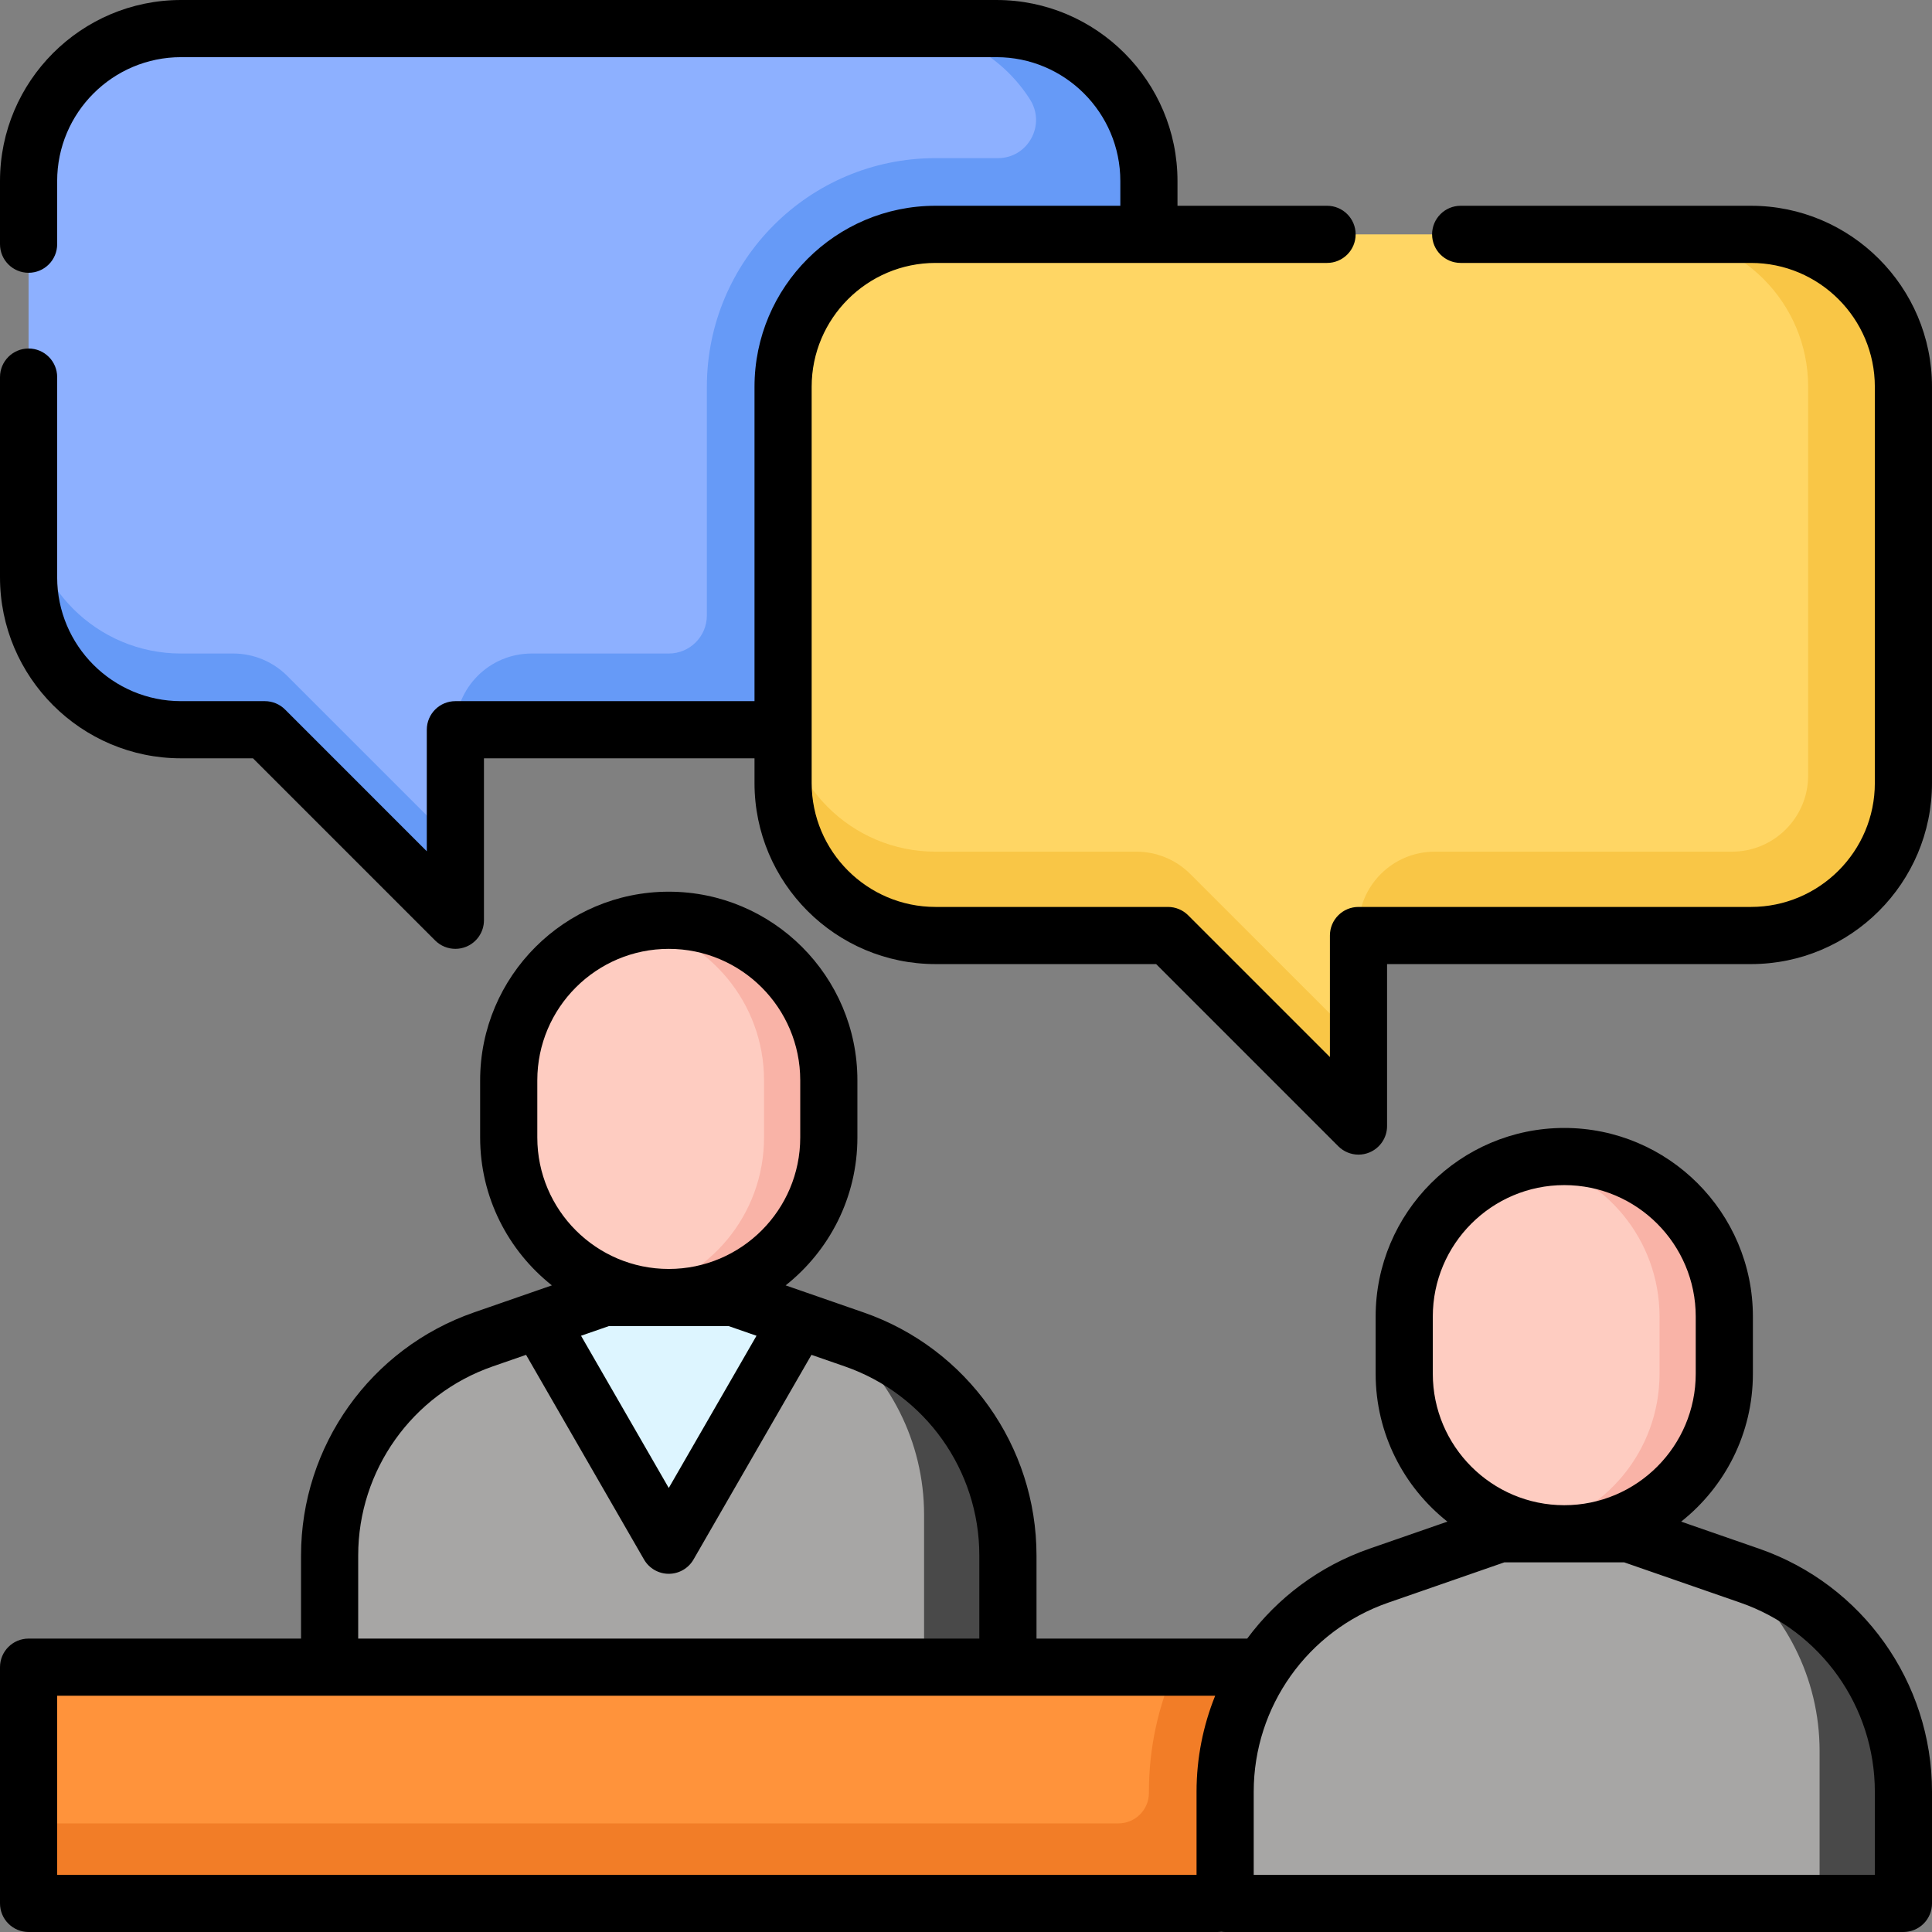 <?xml version="1.0"?>
<svg xmlns="http://www.w3.org/2000/svg" xmlns:xlink="http://www.w3.org/1999/xlink" xmlns:svgjs="http://svgjs.com/svgjs" version="1.1" width="512" height="512" x="0" y="0" viewBox="0 0 512 512" style="enable-background:new 0 0 512 512" xml:space="preserve" class=""><rect x="0" y="0" width="512" height="512" fill="#808080" stroke="none"/><g><path xmlns="http://www.w3.org/2000/svg" d="m7.574 441.816h326.184v62.609h-326.184zm0 0" fill="#ff933b" data-original="#ff933b" style=""/><path xmlns="http://www.w3.org/2000/svg" d="m311.539 441.816c-4.562 10.172-7.066 21.371-7.066 33v.324c0 4.461-3.617 8.078-8.078 8.078h-288.82v21.207h326.184v-62.609zm0 0" fill="#f27d27" data-original="#f27d27" style="" class=""/><path xmlns="http://www.w3.org/2000/svg" d="m504.426 504.426v-29.609c0-25.801-16.34-48.773-40.715-57.238l-31.996-11.109h-34.336l-31.992 11.109c-24.375 8.465-40.715 31.438-40.715 57.238v29.609zm0 0" fill="#a7a6a5" data-original="#636363" style="" class=""/><path xmlns="http://www.w3.org/2000/svg" d="m463.711 417.578-5.664-1.965c14.934 11.238 24.164 29.027 24.164 48.418v40.395h22.215v-29.609c0-25.801-16.34-48.773-40.715-57.238zm0 0" fill="#494949" data-original="#494949" style=""/><path xmlns="http://www.w3.org/2000/svg" d="m456.965 348.906c0-23.426-18.992-42.414-42.414-42.414-23.426 0-42.414 18.988-42.414 42.414v15.148c0 23.426 18.988 42.414 42.414 42.414 23.422 0 42.414-18.988 42.414-42.414zm0 0" fill="#feccc1" data-original="#feccc1" style=""/><path xmlns="http://www.w3.org/2000/svg" d="m414.547 306.492c-2.941 0-5.812.301-8.582.871 19.309 3.969 33.828 21.059 33.828 41.543v15.148c0 20.484-14.52 37.574-33.828 41.543 2.77.57 5.641.871 8.582.871 23.426 0 42.414-18.988 42.414-42.414v-15.148c.004-23.422-18.988-42.414-42.414-42.414zm0 0" fill="#f9b3a7" data-original="#f9b3a7" style=""/><path xmlns="http://www.w3.org/2000/svg" d="m226.391 354.969-14.824-5.148v.098l-34.336 59.582-34.336-59.582-.012-.094-14.812 5.145c-24.375 8.461-40.719 31.434-40.719 57.238v29.605h179.758v-29.605c0-25.805-16.344-48.777-40.719-57.238zm0 0" fill="#a7a6a5" data-original="#636363" style="" class=""/><path xmlns="http://www.w3.org/2000/svg" d="m226.391 354.969-5.66-1.969c14.93 11.238 24.16 29.027 24.16 48.422v40.395h22.219v-29.609c0-25.805-16.344-48.777-40.719-57.238zm0 0" fill="#494949" data-original="#494949" style=""/><path xmlns="http://www.w3.org/2000/svg" d="m142.895 349.918 34.336 59.582 34.336-59.582v-.098l-17.168-5.961h-34.336l-17.18 5.965zm0 0" fill="#ddf5ff" data-original="#ddf5ff" style=""/><path xmlns="http://www.w3.org/2000/svg" d="m219.645 286.297c0-23.426-18.988-42.414-42.414-42.414s-42.414 18.988-42.414 42.414v15.148c0 23.422 18.988 42.414 42.414 42.414s42.414-18.992 42.414-42.414zm0 0" fill="#feccc1" data-original="#feccc1" style=""/><path xmlns="http://www.w3.org/2000/svg" d="m177.23 243.883c-2.941 0-5.812.301-8.582.871 19.309 3.969 33.828 21.059 33.828 41.543v15.148c0 20.484-14.52 37.574-33.828 41.543 2.77.57 5.641.871 8.582.871 23.426 0 42.414-18.992 42.414-42.414v-15.148c0-23.426-18.988-42.414-42.414-42.414zm0 0" fill="#f9b3a7" data-original="#f9b3a7" style=""/><path xmlns="http://www.w3.org/2000/svg" d="m264.078 7.574h-216.109c-22.309 0-40.395 18.086-40.395 40.395v105.023c0 22.312 18.086 40.395 40.395 40.395h22.215l50.496 50.496v-50.496h143.398c22.309 0 40.395-18.082 40.395-40.395v-105.023c0-22.309-18.086-40.395-40.395-40.395zm0 0" fill="#8db0ff" data-original="#8db0ff" style="" class=""/><path xmlns="http://www.w3.org/2000/svg" d="m264.078 7.574h-216.109c-22.309 0-40.395 18.086-40.395 40.395v105.023c0 22.312 18.086 40.395 40.395 40.395h22.215l50.496 50.496v-50.496h143.398c22.309 0 40.395-18.082 40.395-40.395v-105.023c0-22.309-18.086-40.395-40.395-40.395zm0 0" fill="#8db0ff" data-original="#8db0ff" style="" class=""/><path xmlns="http://www.w3.org/2000/svg" d="m47.969 173.191c-22.309 0-40.395-18.086-40.395-40.395v20.195c0 22.312 18.086 40.395 40.395 40.395h22.215l50.496 50.496v-20.199l-44.578-44.578c-3.789-3.785-8.926-5.914-14.281-5.914zm0 0" fill="#669af7" data-original="#669af7" style="" class=""/><path xmlns="http://www.w3.org/2000/svg" d="m264.078 7.574h-25.246c14.371 0 26.992 7.508 34.148 18.812 4.262 6.73-.559 15.523-8.527 15.523h-16.531c-33.465 0-60.594 27.125-60.594 60.59v60.594c0 5.578-4.52 10.098-10.098 10.098h-36.355c-11.156 0-20.195 9.043-20.195 20.199h143.398c22.309 0 40.395-18.086 40.395-40.395v-105.027c0-22.309-18.086-40.395-40.395-40.395zm0 0" fill="#669af7" data-original="#669af7" style="" class=""/><path xmlns="http://www.w3.org/2000/svg" d="m247.922 62.105h216.109c22.309 0 40.395 18.086 40.395 40.395v105.027c0 22.309-18.086 40.395-40.395 40.395h-104.016v50.492l-50.492-50.492h-61.602c-22.309 0-40.395-18.086-40.395-40.395v-105.027c0-22.309 18.086-40.395 40.395-40.395zm0 0" fill="#ffd664" data-original="#ffd664" style="" class=""/><path xmlns="http://www.w3.org/2000/svg" d="m247.922 225.703c-22.309 0-40.395-18.086-40.395-40.395v22.219c0 22.309 18.086 40.395 40.395 40.395h61.602l50.492 50.492v-22.219l-44.578-44.574c-3.785-3.789-8.922-5.918-14.281-5.918zm0 0" fill="#f9c646" data-original="#f9c646" style="" class=""/><path xmlns="http://www.w3.org/2000/svg" d="m464.031 62.105h-25.246c22.309 0 40.395 18.086 40.395 40.395v103.008c0 11.152-9.043 20.195-20.199 20.195h-78.766c-11.156 0-20.199 9.043-20.199 20.199v2.02h104.016c22.309 0 40.395-18.086 40.395-40.395v-105.027c0-22.309-18.086-40.395-40.395-40.395zm0 0" fill="#f9c646" data-original="#f9c646" style="" class=""/><path xmlns="http://www.w3.org/2000/svg" d="m466.191 410.422-20.668-7.176c11.57-9.164 19.012-23.32 19.012-39.191v-15.148c0-27.562-22.426-49.988-49.988-49.988s-49.988 22.426-49.988 49.988v15.148c0 15.871 7.445 30.027 19.016 39.191l-20.672 7.176c-13.258 4.605-24.402 13.051-32.383 23.82h-55.836v-22.035c0-29.004-18.41-54.883-45.809-64.395l-20.672-7.176c11.57-9.164 19.016-23.32 19.016-39.191v-15.148c0-27.566-22.426-49.988-49.988-49.988s-49.988 22.426-49.988 49.988v15.148c0 15.871 7.445 30.027 19.012 39.191l-20.668 7.176c-27.398 9.512-45.809 35.391-45.809 64.395v22.035h-72.203c-4.184 0-7.574 3.391-7.574 7.574v62.609c0 4.184 3.391 7.574 7.574 7.574h315.078c.34 0 .676-.031 1.008-.074.332.043.668.074 1.012.074h179.754c4.184 0 7.574-3.391 7.574-7.574v-29.609c0-29-18.406-54.879-45.809-64.395zm-86.484-61.516c0-19.211 15.629-34.84 34.84-34.84s34.84 15.629 34.84 34.84v15.148c0 19.211-15.629 34.84-34.84 34.84s-34.84-15.629-34.84-34.84zm-237.316-62.609c0-19.211 15.629-34.84 34.84-34.84 19.211 0 34.84 15.629 34.84 34.84v15.148c0 19.211-15.629 34.84-34.84 34.84-19.211 0-34.84-15.629-34.84-34.84zm50.73 65.137 7.359 2.555-23.25 40.34-23.25-40.34 7.359-2.555zm-98.195 60.773c0-22.559 14.32-42.688 35.629-50.086l8.859-3.074 31.254 54.234c1.352 2.348 3.855 3.793 6.562 3.793s5.211-1.445 6.562-3.793l31.254-54.234 8.859 3.074c21.309 7.398 35.625 27.527 35.625 50.086v22.035h-164.605zm-79.777 37.184h306.883c-3.195 7.926-4.934 16.527-4.934 25.426v22.035h-301.949zm481.703 47.461h-164.605v-22.035c0-22.559 14.316-42.684 35.625-50.086l30.785-10.688h31.781l30.785 10.688c21.312 7.402 35.629 27.527 35.629 50.086zm0 0" fill="#000000" data-original="#000000" style="" class=""/><path xmlns="http://www.w3.org/2000/svg" d="m464.031 54.531h-76.938c-4.184 0-7.574 3.395-7.574 7.574 0 4.184 3.391 7.574 7.574 7.574h76.938c18.098 0 32.82 14.723 32.82 32.824v105.023c0 18.098-14.723 32.82-32.82 32.82h-104.016c-4.184 0-7.574 3.391-7.574 7.574v32.211l-37.562-37.566c-1.422-1.422-3.348-2.219-5.355-2.219h-61.602c-18.098 0-32.824-14.723-32.824-32.82v-105.027c0-18.098 14.723-32.82 32.824-32.82h103.762c4.184 0 7.574-3.391 7.574-7.574 0-4.184-3.391-7.574-7.574-7.574h-39.637v-6.562c0-26.449-21.52-47.969-47.969-47.969h-216.109c-26.449 0-47.969 21.52-47.969 47.969v16.746c0 4.184 3.391 7.574 7.574 7.574 4.184 0 7.574-3.391 7.574-7.574v-16.746c0-18.098 14.723-32.82 32.82-32.82h216.109c18.098 0 32.82 14.723 32.82 32.82v6.562h-48.977c-26.449 0-47.969 21.52-47.969 47.969v83.312h-79.273c-4.184 0-7.574 3.391-7.574 7.574v32.211l-37.562-37.566c-1.422-1.422-3.348-2.219-5.355-2.219h-22.219c-18.098 0-32.82-14.723-32.82-32.82v-53.059c0-4.184-3.391-7.574-7.574-7.574-4.184 0-7.574 3.391-7.574 7.574v53.059c0 26.453 21.52 47.969 47.969 47.969h19.078l48.277 48.277c1.449 1.449 3.387 2.219 5.355 2.215.977 0 1.961-.188 2.898-.574 2.828-1.172 4.676-3.934 4.676-6.996v-42.922h71.699v6.566c0 26.449 21.52 47.965 47.969 47.965h58.465l48.273 48.277c1.449 1.449 3.387 2.219 5.355 2.219.977 0 1.961-.188 2.898-.578 2.828-1.172 4.676-3.934 4.676-6.996v-42.922h96.441c26.449 0 47.969-21.516 47.969-47.965v-105.027c0-26.449-21.52-47.969-47.969-47.969zm0 0" fill="#000000" data-original="#000000" style="" class=""/></g></svg>
